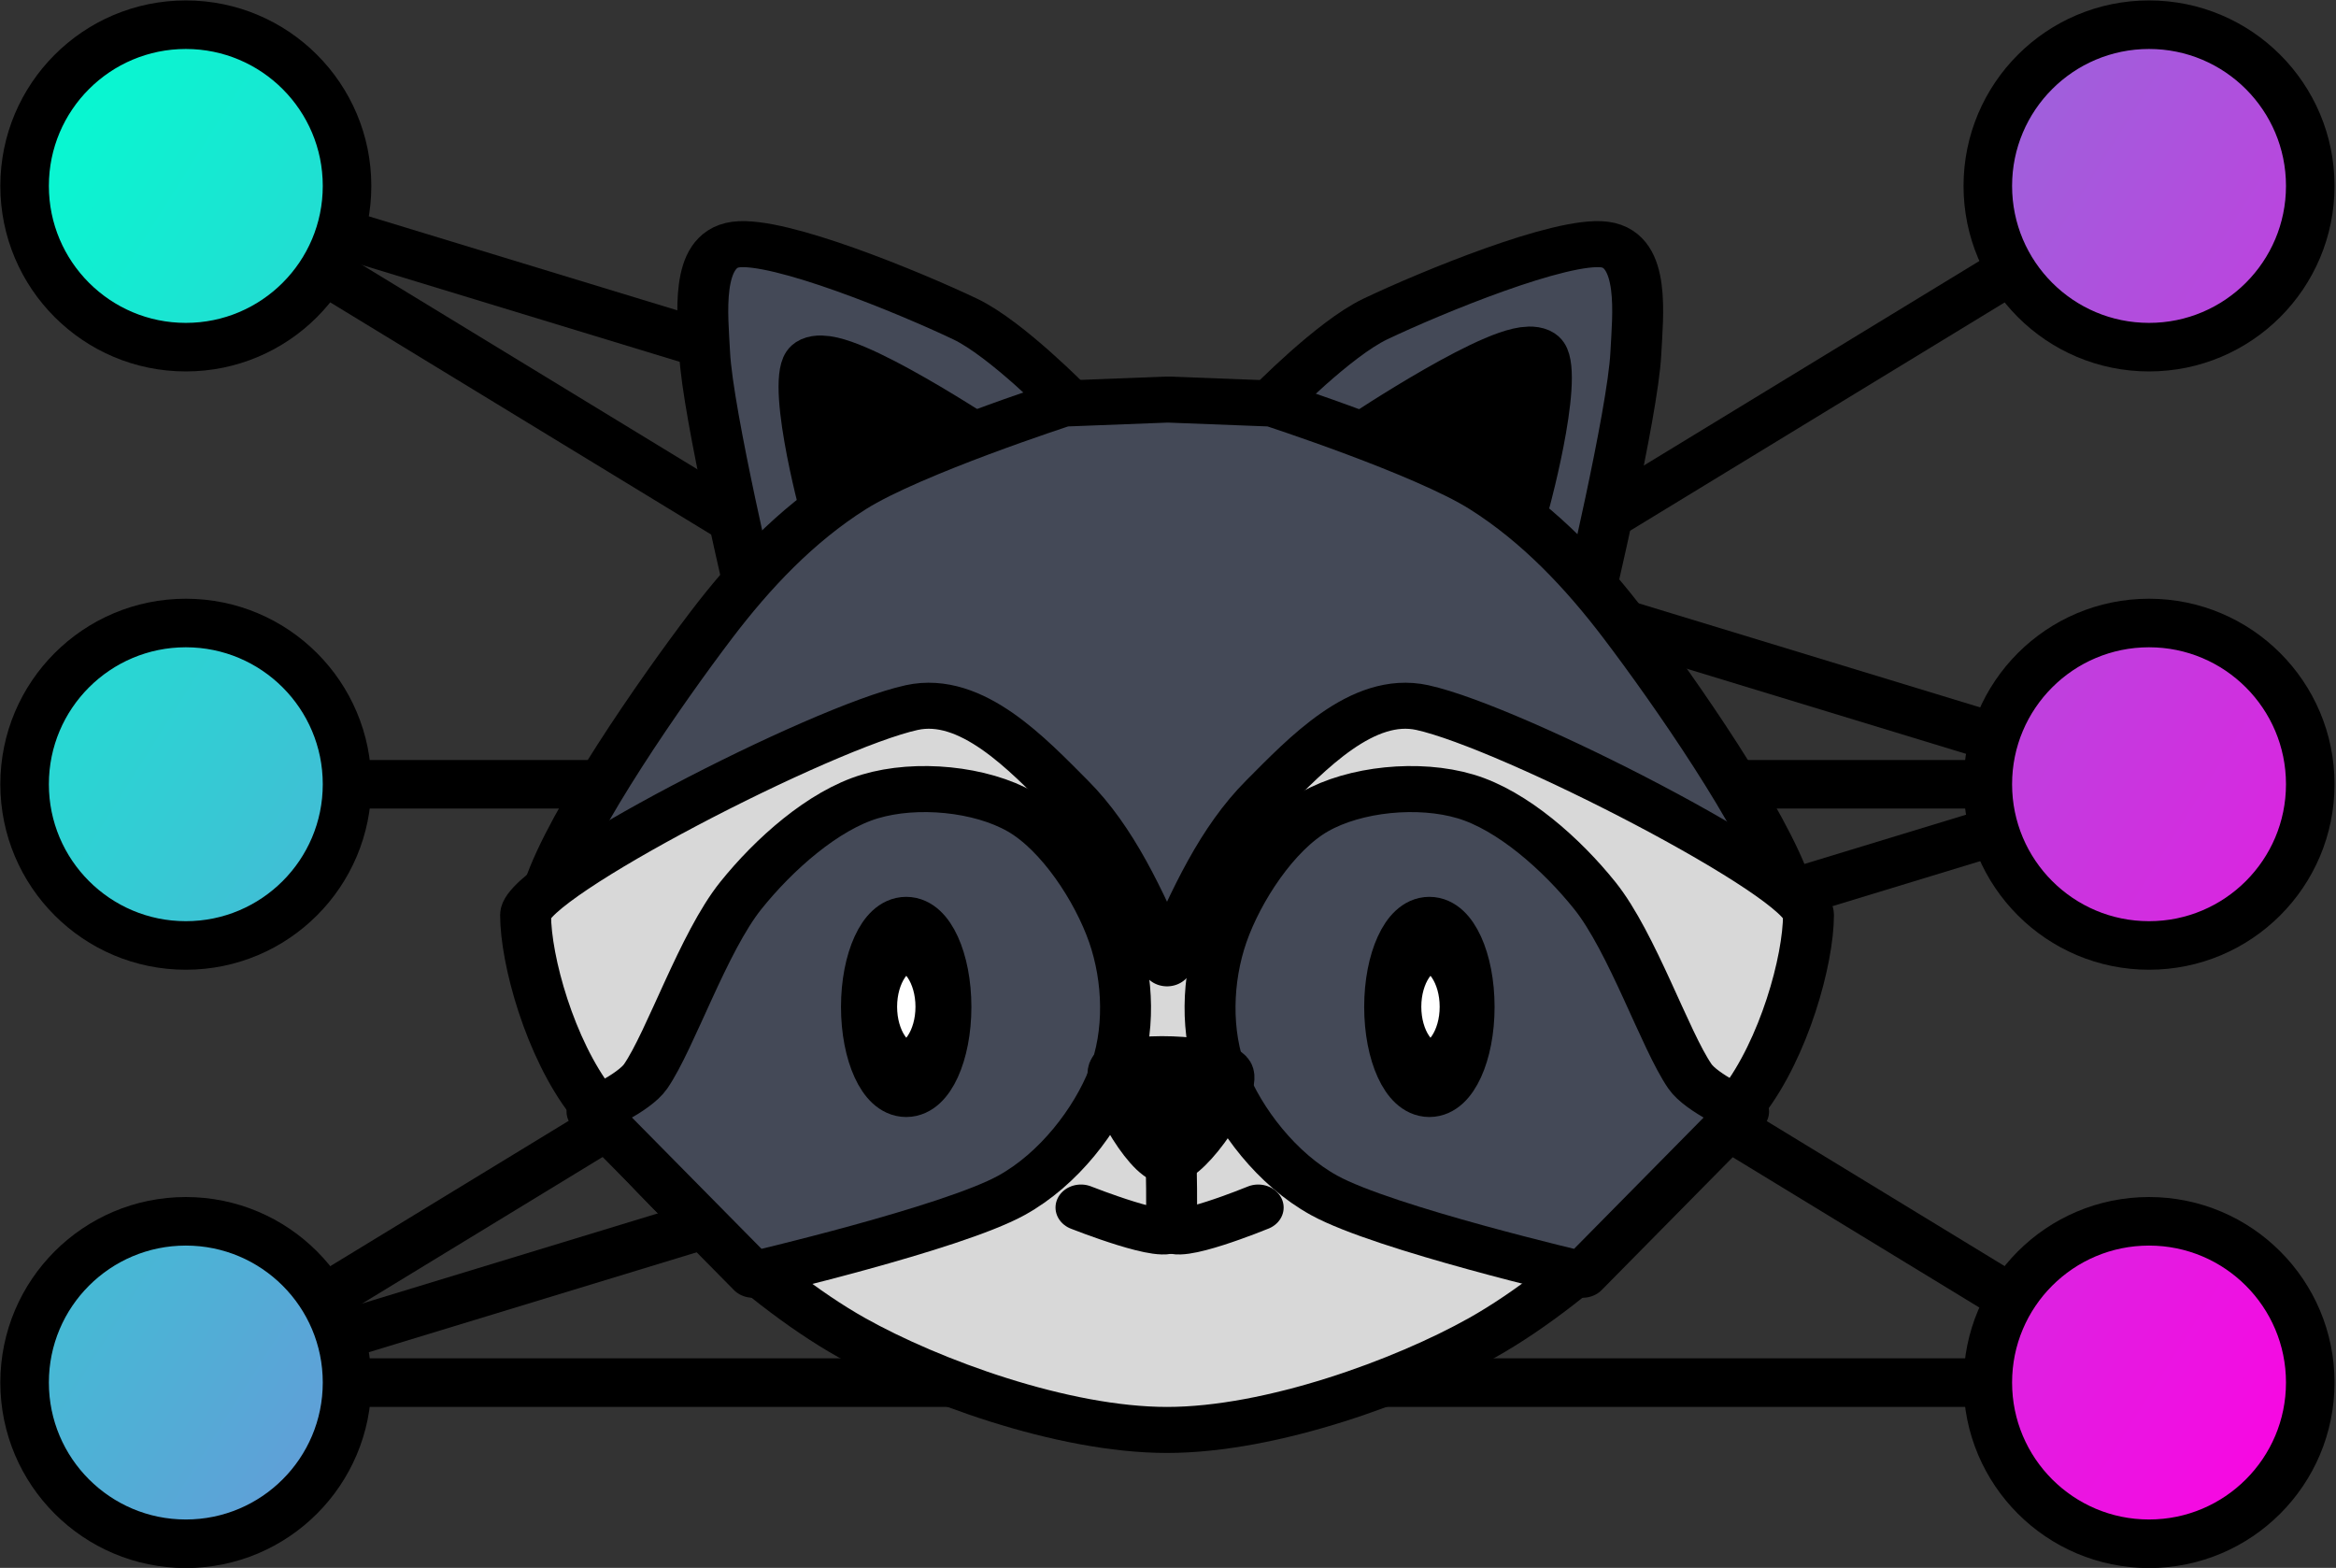 <?xml version="1.0" encoding="UTF-8" standalone="no"?>
<!DOCTYPE svg PUBLIC "-//W3C//DTD SVG 1.1//EN" "http://www.w3.org/Graphics/SVG/1.1/DTD/svg11.dtd">
<svg width="100%" height="100%" viewBox="0 0 1113 747" version="1.1" xmlns="http://www.w3.org/2000/svg" xmlns:xlink="http://www.w3.org/1999/xlink" xml:space="preserve" xmlns:serif="http://www.serif.com/" style="fill-rule:evenodd;clip-rule:evenodd;stroke-linecap:round;stroke-linejoin:round;stroke-miterlimit:1.5;">
    <rect x="0" y="0" width="1113" height="747" fill="#333333" stroke="none"/>
    <g transform="matrix(1,0,0,1,-684.093,-1380.51)">
        <g>
            <g>
                <g>
                    <g transform="matrix(1,0,0,1,-521.343,-183.201)">
                        <g>
                            <g transform="matrix(1.707,0,0,1.707,-1435.52,-1713.91)">
                                <path d="M1599,1972L2147,2139" style="fill:none;stroke:black;stroke-width:13.55px;"/>
                            </g>
                            <g transform="matrix(1.707,0,0,1.707,-1435.52,-1713.91)">
                                <path d="M1599,2139L2147,2139" style="fill:none;stroke:black;stroke-width:13.55px;"/>
                            </g>
                            <g transform="matrix(1.707,0,0,1.707,-1435.52,-1713.91)">
                                <path d="M1599,2306L2147,1972" style="fill:none;stroke:black;stroke-width:13.55px;"/>
                            </g>
                            <g transform="matrix(1.707,0,0,1.707,-1435.52,-1713.91)">
                                <path d="M2147,2306L1599,1972" style="fill:none;stroke:black;stroke-width:13.55px;"/>
                            </g>
                            <g transform="matrix(1.707,0,0,1.707,-1435.52,-1713.91)">
                                <path d="M2147,2306L1599,2306" style="fill:none;stroke:black;stroke-width:13.55px;"/>
                            </g>
                            <g transform="matrix(1.707,0,0,1.707,-1435.52,-1713.91)">
                                <path d="M2147,2139L1599,2306" style="fill:none;stroke:black;stroke-width:13.55px;"/>
                            </g>
                            <g transform="matrix(1.707,0,0,1.707,-1435.52,-1713.91)">
                                <circle cx="1599" cy="1972" r="45" style="fill:url(#_Linear1);stroke:black;stroke-width:13.55px;"/>
                            </g>
                            <g transform="matrix(1.707,0,0,1.707,-1435.52,-1143.81)">
                                <circle cx="1599" cy="1972" r="45" style="fill:url(#_Linear2);stroke:black;stroke-width:13.55px;"/>
                            </g>
                            <g transform="matrix(1.707,0,0,1.707,-1435.52,-1428.86)">
                                <circle cx="1599" cy="1972" r="45" style="fill:url(#_Linear3);stroke:black;stroke-width:13.55px;"/>
                            </g>
                            <g transform="matrix(1.707,0,0,1.707,-500.138,-1713.91)">
                                <circle cx="1599" cy="1972" r="45" style="fill:url(#_Linear4);stroke:black;stroke-width:13.55px;"/>
                            </g>
                            <g transform="matrix(1.707,0,0,1.707,-500.138,-1143.81)">
                                <circle cx="1599" cy="1972" r="45" style="fill:url(#_Linear5);stroke:black;stroke-width:13.55px;"/>
                            </g>
                            <g transform="matrix(1.707,0,0,1.707,-500.138,-1428.86)">
                                <circle cx="1599" cy="1972" r="45" style="fill:url(#_Linear6);stroke:black;stroke-width:13.55px;"/>
                            </g>
                        </g>
                    </g>
                    <g transform="matrix(1.061,0,0,0.959,-162.135,413.355)">
                        <g>
                            <g>
                                <path d="M1278,1209C1278,1209 1249.59,1176.79 1231,1167C1206,1153.83 1147.5,1127.17 1128,1130C1109.6,1132.67 1113.17,1165.42 1114,1184C1115.33,1214 1136,1310 1136,1310L1278,1209Z" style="fill:rgb(68,73,87);stroke:black;stroke-width:22.87px;"/>
                                <g transform="matrix(0.817,0,0,0.692,226.39,388.862)">
                                    <path d="M1154,1263C1154,1263 1132.64,1160.5 1147,1152C1161.36,1143.5 1240.16,1212 1240.16,1212L1154,1263Z" style="stroke:black;stroke-width:29.95px;"/>
                                </g>
                            </g>
                            <g transform="matrix(-1,0,0,1,2646.17,0)">
                                <path d="M1278,1209C1278,1209 1249.59,1176.79 1231,1167C1206,1153.83 1147.5,1127.17 1128,1130C1109.6,1132.67 1113.17,1165.42 1114,1184C1115.33,1214 1136,1310 1136,1310L1278,1209Z" style="fill:rgb(68,73,87);stroke:black;stroke-width:22.87px;"/>
                                <g transform="matrix(0.817,0,0,0.692,221.924,384.422)">
                                    <path d="M1154,1263C1154,1263 1132.64,1160.5 1147,1152C1161.36,1143.5 1240.16,1212 1240.16,1212L1154,1263Z" style="stroke:black;stroke-width:29.95px;"/>
                                </g>
                            </g>
                            <path d="M1369,1209C1369,1209 1437.67,1233.67 1464,1252C1489.16,1269.52 1509.64,1293.73 1527,1319C1549.67,1352 1589.67,1415.67 1600,1450C1607.28,1474.19 1598.17,1501.46 1589,1525C1579,1550.67 1561.33,1582.5 1540,1604C1518.67,1625.5 1490.15,1642.97 1461,1654C1428.32,1666.37 1342.2,1682.1 1328,1684.64L1328,1685L1326.96,1684.83L1326,1685L1326,1684.67C1311.1,1682.2 1217.32,1666.41 1183,1654C1153.69,1643.4 1125.33,1625.5 1104,1604C1082.67,1582.5 1065,1550.67 1055,1525C1045.83,1501.46 1036.72,1474.19 1044,1450C1054.33,1415.67 1094.33,1352 1117,1319C1134.36,1293.73 1154.84,1269.52 1180,1252C1206.33,1233.67 1275,1209 1275,1209L1322,1207L1369,1209Z" style="fill:rgb(68,73,87);stroke:black;stroke-width:22.87px;"/>
                            <g transform="matrix(1.095,0,0,1.095,-131.09,-124.445)">
                                <g>
                                    <g transform="matrix(1,0,0,1,-18.853,0)">
                                        <g transform="matrix(0.913,0,0,0.913,138.568,113.647)">
                                            <path d="M1322,1487.48C1334.68,1454.7 1347.01,1425.37 1366.12,1404.19C1384.66,1383.63 1409.77,1353.87 1436.67,1360.39C1477.34,1370.24 1610.13,1446 1610.13,1463.32C1610.13,1485.95 1599.19,1529.69 1580.57,1556.39C1556.13,1591.43 1507.66,1646.18 1463.5,1673.56C1429.14,1694.86 1369.17,1719.36 1322,1719.36C1274.83,1719.36 1214.86,1694.86 1180.5,1673.56C1136.34,1646.18 1087.87,1591.43 1063.43,1556.39C1044.81,1529.69 1033.87,1485.95 1033.87,1463.32C1033.87,1446 1166.66,1370.24 1207.33,1360.39C1234.23,1353.87 1259.34,1383.63 1277.88,1404.19C1296.99,1425.37 1309.32,1454.7 1322,1487.48Z" style="fill:rgb(216,216,216);stroke:black;stroke-width:22.87px;"/>
                                        </g>
                                        <path d="M1516,1613C1516,1613 1434.64,1592 1410,1577C1390.55,1565.16 1375.14,1542.67 1368.17,1523C1361.2,1503.33 1361.87,1479 1368.17,1459C1374.48,1439 1389.36,1413.5 1406,1403C1422.64,1392.5 1448.83,1389.67 1468,1396C1487.17,1402.33 1507.4,1422.23 1521,1441C1536.33,1462.17 1549.83,1506.67 1560,1523C1564.79,1530.7 1582,1539 1582,1539L1516,1613Z" style="fill:rgb(68,73,87);stroke:black;stroke-width:20.89px;"/>
                                    </g>
                                    <ellipse cx="1434.29" cy="1491.5" rx="16.293" ry="39.5" style="stroke:black;stroke-width:20.89px;"/>
                                </g>
                                <g>
                                    <g transform="matrix(-1,0,0,1,2672.88,0)">
                                        <path d="M1516,1613C1516,1613 1434.64,1592 1410,1577C1390.55,1565.16 1375.14,1542.67 1368.17,1523C1361.2,1503.33 1361.87,1479 1368.17,1459C1374.48,1439 1389.36,1413.5 1406,1403C1422.64,1392.5 1448.83,1389.67 1468,1396C1487.17,1402.33 1507.4,1422.23 1521,1441C1536.33,1462.17 1549.83,1506.67 1560,1523C1564.79,1530.7 1582,1539 1582,1539L1516,1613Z" style="fill:rgb(68,73,87);stroke:black;stroke-width:20.89px;"/>
                                    </g>
                                    <g transform="matrix(1,0,0,1,-214.561,0)">
                                        <ellipse cx="1434.29" cy="1491.5" rx="16.293" ry="39.5" style="stroke:black;stroke-width:20.89px;"/>
                                    </g>
                                </g>
                            </g>
                            <g transform="matrix(1,0,0,1,819,23.414)">
                                <path d="M479,1516C483.5,1508.67 526,1510.33 530,1518C534,1525.67 511.5,1562.33 503,1562C494.5,1561.67 474.5,1523.33 479,1516Z" style="stroke:black;stroke-width:22.87px;"/>
                            </g>
                            <g>
                                <g transform="matrix(1,0,0,1,819,23.414)">
                                    <path d="M504.5,1562C504.5,1562 505,1587.17 504.5,1595C504.019,1602.53 464,1585 464,1585" style="fill:none;stroke:black;stroke-width:22.87px;"/>
                                </g>
                                <g transform="matrix(-1,0,0,1,1826.58,23.416)">
                                    <path d="M503.08,1595C502.6,1602.53 464,1585 464,1585" style="fill:none;stroke:black;stroke-width:22.87px;"/>
                                </g>
                            </g>
                        </g>
                        <g transform="matrix(2.041,0,0,1.744,-1254.85,-1092.51)">
                            <ellipse cx="1205" cy="1491.5" rx="8" ry="15.5" style="fill:white;stroke:black;stroke-width:11.96px;"/>
                        </g>
                        <g transform="matrix(2.041,0,0,1.744,-1019.45,-1092.51)">
                            <ellipse cx="1205" cy="1491.5" rx="8" ry="15.5" style="fill:white;stroke:black;stroke-width:11.96px;"/>
                        </g>
                    </g>
                </g>
            </g>
        </g>
    </g>
    <defs>
        <linearGradient id="_Linear1" x1="0" y1="0" x2="1" y2="0" gradientUnits="userSpaceOnUse" gradientTransform="matrix(638,424,-424,638,1554,1927)"><stop offset="0" style="stop-color:rgb(0,255,208);stop-opacity:1"/><stop offset="1" style="stop-color:rgb(255,0,227);stop-opacity:1"/></linearGradient>
        <linearGradient id="_Linear2" x1="0" y1="0" x2="1" y2="0" gradientUnits="userSpaceOnUse" gradientTransform="matrix(638,424,-424,638,1554,1593)"><stop offset="0" style="stop-color:rgb(0,255,208);stop-opacity:1"/><stop offset="1" style="stop-color:rgb(255,0,227);stop-opacity:1"/></linearGradient>
        <linearGradient id="_Linear3" x1="0" y1="0" x2="1" y2="0" gradientUnits="userSpaceOnUse" gradientTransform="matrix(638,424,-424,638,1554,1760)"><stop offset="0" style="stop-color:rgb(0,255,208);stop-opacity:1"/><stop offset="1" style="stop-color:rgb(255,0,227);stop-opacity:1"/></linearGradient>
        <linearGradient id="_Linear4" x1="0" y1="0" x2="1" y2="0" gradientUnits="userSpaceOnUse" gradientTransform="matrix(638,424,-424,638,1006,1927)"><stop offset="0" style="stop-color:rgb(0,255,208);stop-opacity:1"/><stop offset="1" style="stop-color:rgb(255,0,227);stop-opacity:1"/></linearGradient>
        <linearGradient id="_Linear5" x1="0" y1="0" x2="1" y2="0" gradientUnits="userSpaceOnUse" gradientTransform="matrix(638,424,-424,638,1006,1593)"><stop offset="0" style="stop-color:rgb(0,255,208);stop-opacity:1"/><stop offset="1" style="stop-color:rgb(255,0,227);stop-opacity:1"/></linearGradient>
        <linearGradient id="_Linear6" x1="0" y1="0" x2="1" y2="0" gradientUnits="userSpaceOnUse" gradientTransform="matrix(638,424,-424,638,1006,1760)"><stop offset="0" style="stop-color:rgb(0,255,208);stop-opacity:1"/><stop offset="1" style="stop-color:rgb(255,0,227);stop-opacity:1"/></linearGradient>
    </defs>
</svg>
